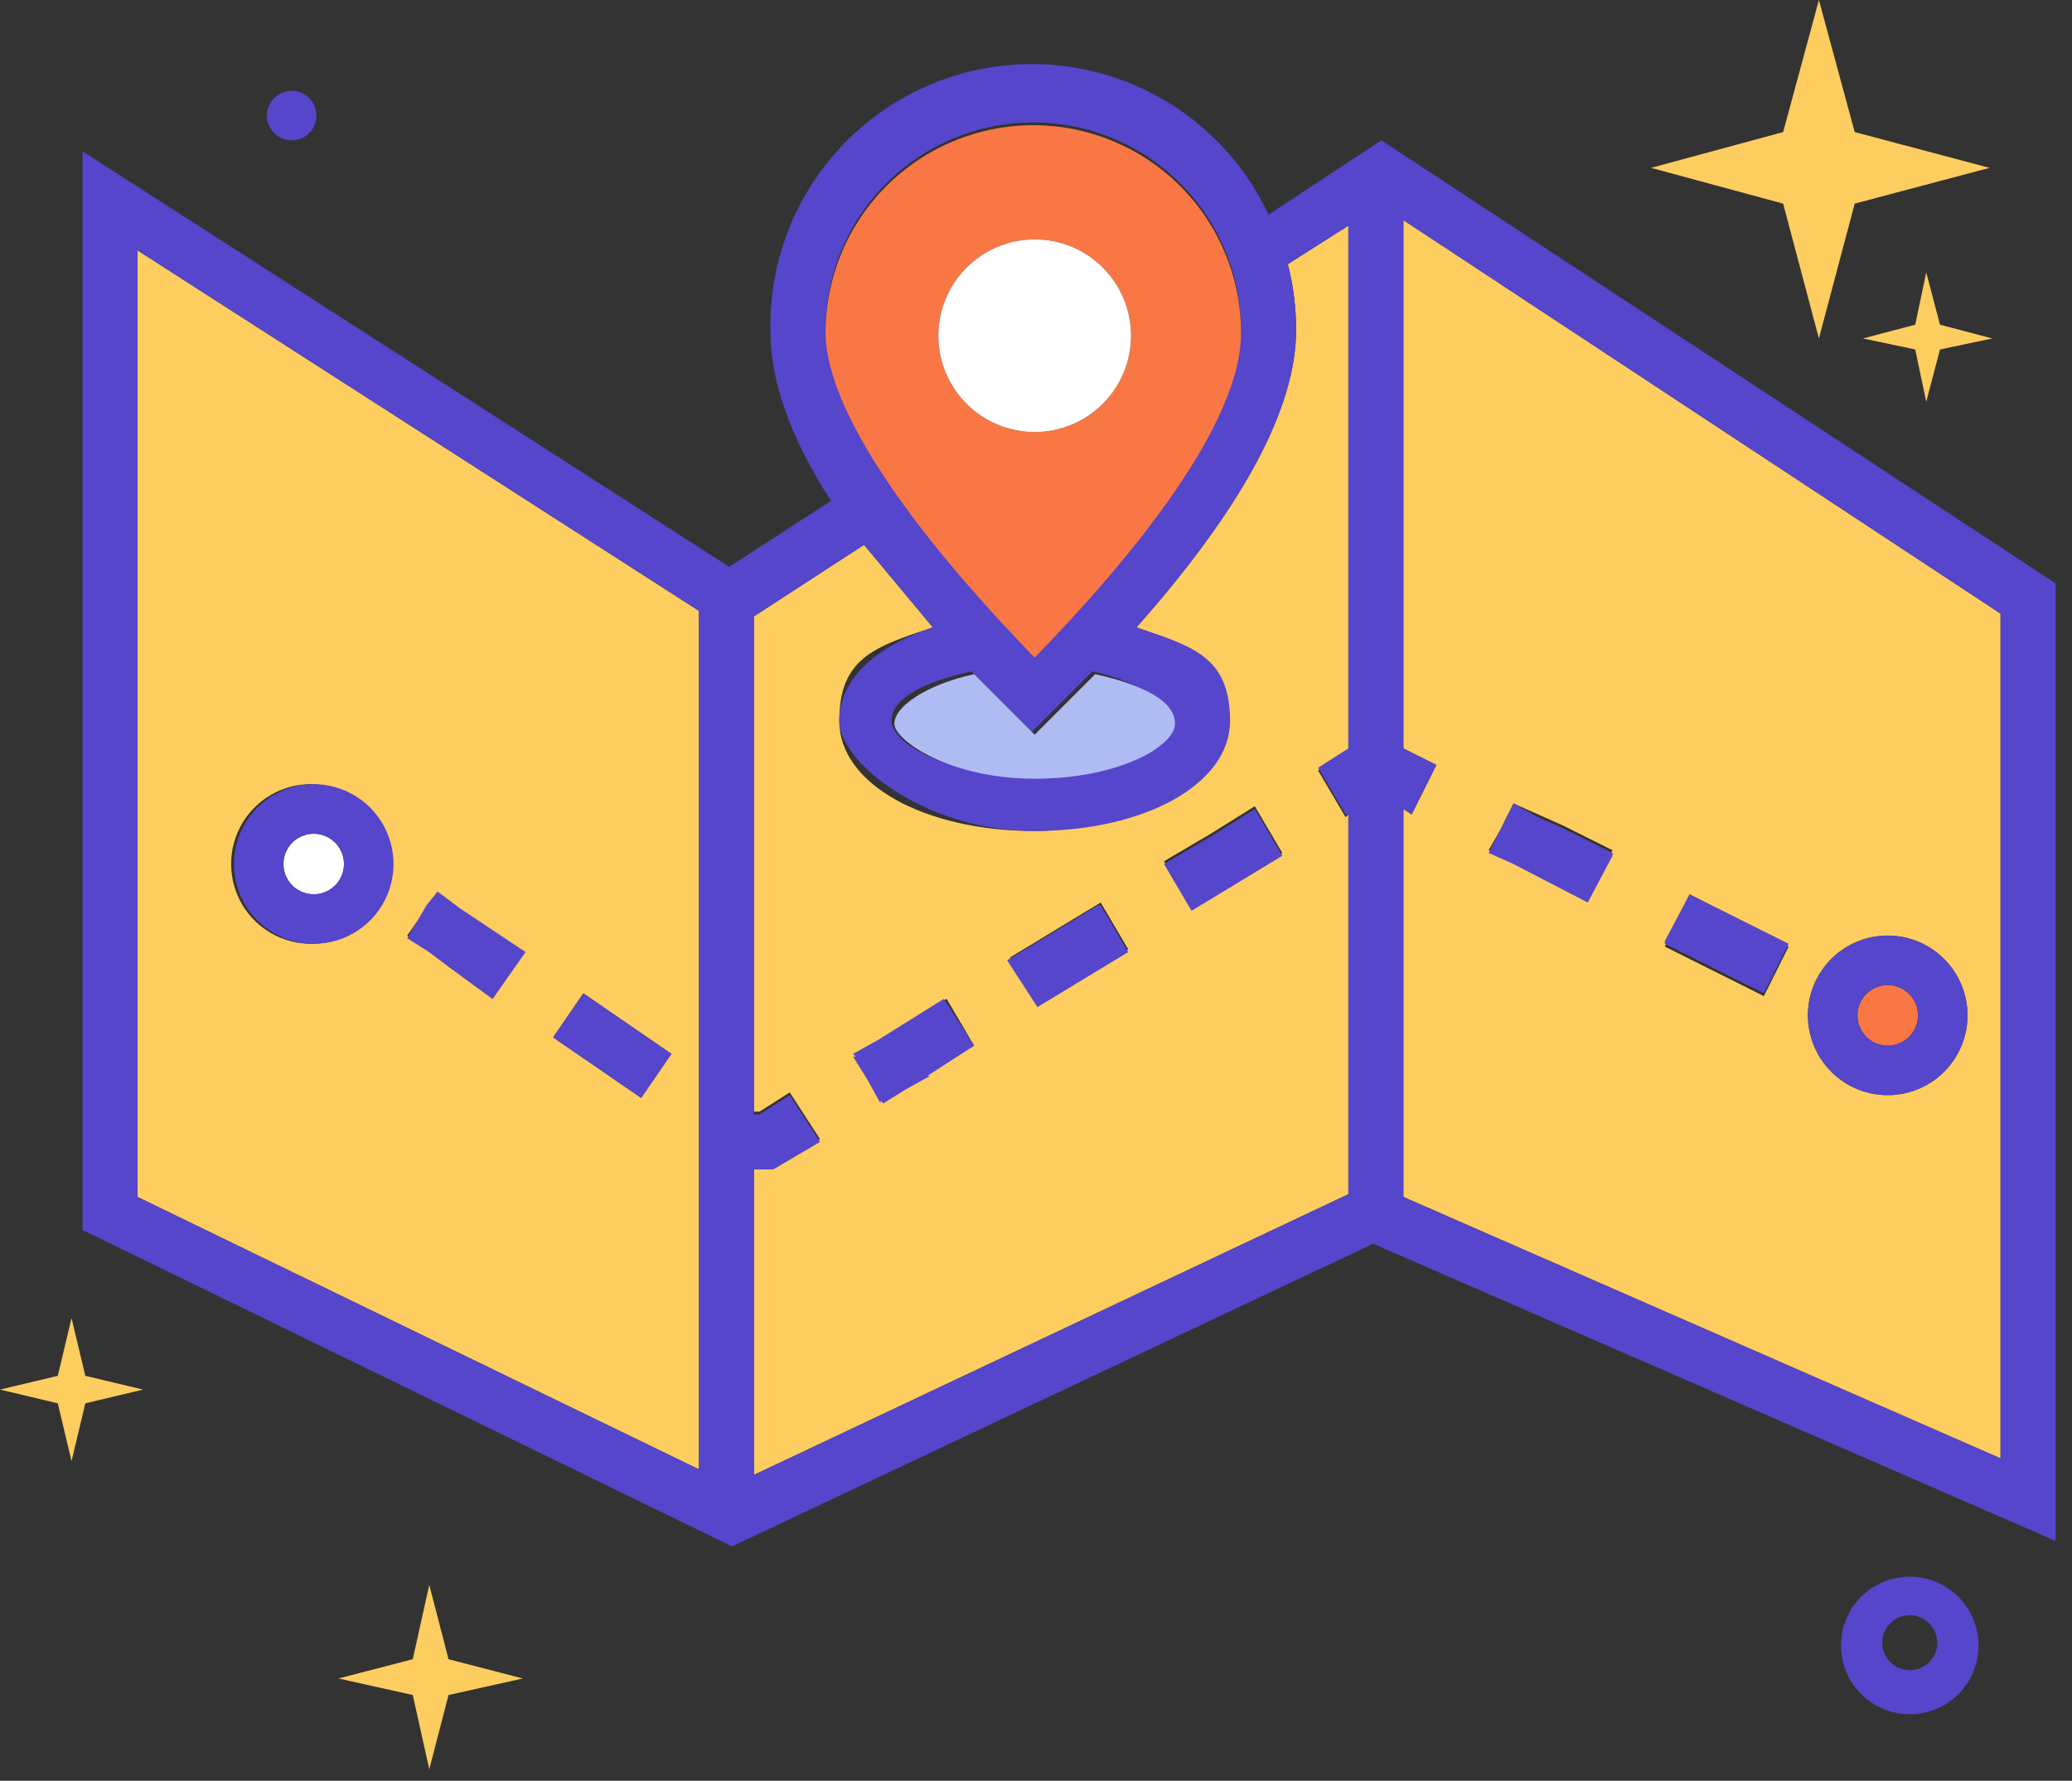 <svg width="121" height="104" viewBox="0 0 121 104" fill="none" xmlns="http://www.w3.org/2000/svg">
<rect x="0" y="0" width="121" height="104" fill="#333333" stroke="none"/>
<path d="M104.131 11.892L96.418 9.803L104.131 7.713L106.22 0L108.31 7.713L116.184 9.803L108.31 11.892L106.22 19.766L104.131 11.892ZM111.845 20.409L108.792 19.766L111.845 18.962L112.488 15.909L113.291 18.962L116.344 19.766L113.291 20.409L112.488 23.462L111.845 20.409Z" fill="#FDCD60"/>
<path d="M3.375 81.955L0 81.152L3.375 80.349L4.178 76.974L4.982 80.349L8.356 81.152L4.982 81.955L4.178 85.33L3.375 81.955Z" fill="#FDCD60"/>
<path d="M15.589 6.749C15.589 7.133 15.741 7.501 16.012 7.772C16.284 8.043 16.652 8.196 17.035 8.196C17.419 8.196 17.787 8.043 18.058 7.772C18.329 7.501 18.481 7.133 18.481 6.749C18.481 6.366 18.329 5.998 18.058 5.727C17.787 5.455 17.419 5.303 17.035 5.303C16.652 5.303 16.284 5.455 16.012 5.727C15.741 5.998 15.589 6.366 15.589 6.749Z" fill="#5546CB"/>
<path d="M24.104 98.989L19.766 98.025L24.104 96.9L25.069 92.561L26.194 96.9L30.532 98.025L26.194 98.989L25.069 103.328L24.104 98.989Z" fill="#FDCD60"/>
<path d="M111.525 100.114C110.731 100.114 109.954 99.879 109.293 99.437C108.633 98.996 108.118 98.368 107.814 97.634C107.51 96.9 107.43 96.092 107.585 95.313C107.74 94.534 108.123 93.818 108.684 93.256C109.246 92.694 109.962 92.312 110.741 92.157C111.521 92.002 112.329 92.081 113.063 92.385C113.797 92.689 114.424 93.204 114.866 93.865C115.307 94.525 115.543 95.302 115.543 96.097C115.543 97.162 115.119 98.184 114.366 98.938C113.613 99.691 112.591 100.114 111.525 100.114ZM111.525 94.329C111.207 94.329 110.897 94.423 110.632 94.6C110.368 94.776 110.162 95.028 110.041 95.321C109.919 95.615 109.887 95.938 109.949 96.25C110.011 96.561 110.164 96.848 110.389 97.072C110.614 97.297 110.9 97.45 111.212 97.512C111.523 97.574 111.847 97.542 112.14 97.421C112.434 97.299 112.685 97.093 112.861 96.829C113.038 96.565 113.132 96.254 113.132 95.936C113.132 95.51 112.963 95.101 112.662 94.8C112.36 94.498 111.951 94.329 111.525 94.329Z" fill="#5546CB"/>
<path d="M78.58 47.727L76.973 44.995L78.741 43.87V13.177L75.206 15.427C75.53 16.687 75.692 17.983 75.688 19.284C75.688 23.783 72.634 29.568 66.367 36.639C69.742 37.764 71.831 39.692 71.831 42.103C71.831 44.513 66.849 48.531 60.421 48.531C53.993 48.531 49.012 45.799 49.012 42.103C49.012 38.407 51.101 37.764 54.476 36.639L50.458 31.818L44.03 35.996V64.922H44.352L46.119 63.797L47.887 66.528L45.155 68.135H44.03V86.134L78.741 69.743V47.566L78.58 47.727ZM56.886 61.065L54.315 62.672L53.029 63.475L51.744 64.279H51.583L50.78 62.833L49.976 61.547L51.422 60.743L55.279 58.333L56.886 61.065ZM65.885 55.441L60.582 58.654L58.975 55.922L64.278 52.709L65.885 55.441ZM74.884 49.816L69.581 53.03L67.974 50.298L70.706 48.691L73.277 47.084L74.884 49.816ZM8.034 69.903L40.816 85.812V35.675L8.034 14.623V69.903ZM34.067 58.012L39.209 61.547L37.442 64.118L32.299 60.583L34.067 58.012ZM24.907 53.03L25.55 52.227L26.836 53.191L30.532 55.762L28.764 58.333L26.354 56.565L25.068 55.601L23.782 54.637L24.907 53.03ZM18.158 45.799C19.08 45.799 19.981 46.072 20.747 46.584C21.514 47.096 22.111 47.824 22.464 48.675C22.816 49.527 22.909 50.464 22.729 51.368C22.549 52.272 22.105 53.102 21.453 53.754C20.802 54.406 19.971 54.85 19.067 55.029C18.163 55.209 17.226 55.117 16.375 54.764C15.523 54.412 14.795 53.814 14.283 53.048C13.771 52.282 13.498 51.381 13.498 50.459C13.498 49.833 13.623 49.214 13.867 48.638C14.111 48.061 14.469 47.54 14.919 47.105C15.369 46.67 15.902 46.331 16.486 46.106C17.07 45.882 17.693 45.777 18.319 45.799H18.158ZM81.955 43.71L83.883 44.674L82.437 47.566L81.955 47.245V69.903L116.826 85.169V35.835L81.955 12.856V43.71ZM110.237 54.637C111.159 54.637 112.06 54.91 112.826 55.422C113.593 55.934 114.19 56.662 114.543 57.514C114.896 58.365 114.988 59.302 114.808 60.206C114.628 61.11 114.184 61.941 113.533 62.593C112.881 63.244 112.051 63.688 111.147 63.868C110.243 64.048 109.306 63.955 108.454 63.603C107.602 63.25 106.875 62.653 106.363 61.886C105.851 61.12 105.577 60.219 105.577 59.297C105.577 58.061 106.068 56.876 106.942 56.002C107.816 55.128 109.001 54.637 110.237 54.637ZM98.667 52.227L104.452 55.28L103.006 58.172L97.221 55.28L98.667 52.227ZM87.579 48.531L88.383 46.923L89.829 47.566L91.275 48.209L94.168 49.655L92.722 52.548L88.383 50.298L86.936 49.655L87.579 48.531Z" fill="#FDCD60"/>
<path d="M80.669 8.196L74.081 12.534C72.592 9.355 70.054 6.786 66.893 5.259C63.732 3.733 60.141 3.343 56.726 4.154C53.311 4.965 50.279 6.929 48.142 9.714C46.006 12.499 44.894 15.935 44.995 19.444C44.995 22.176 46.119 25.551 48.53 29.247L42.584 33.103L4.82 8.838V71.832L42.745 90.312L80.187 72.635L120.04 89.99V34.068L80.669 8.196ZM48.209 19.284C48.209 16.066 49.487 12.98 51.762 10.704C54.037 8.429 57.123 7.151 60.341 7.151C63.559 7.151 66.645 8.429 68.92 10.704C71.195 12.98 72.474 16.066 72.474 19.284C72.474 24.587 66.046 32.3 60.421 38.246C50.458 28.122 48.209 22.337 48.209 19.284ZM63.796 39.21C66.689 39.853 68.456 41.138 68.456 42.103C68.456 43.067 65.242 45.316 60.261 45.316C55.279 45.316 52.065 43.388 52.065 42.103C52.065 40.817 53.833 39.853 56.725 39.21L59.136 41.62L60.261 42.745L61.386 41.62L63.796 39.21ZM40.816 85.812L8.034 69.903V14.623L40.816 35.675V85.812ZM44.03 86.133V68.296H45.155L47.887 66.689L46.119 63.957L44.352 65.082H44.03V35.996L50.458 31.818L54.476 36.639C51.101 37.764 49.012 39.692 49.012 42.103C49.012 44.513 53.994 48.53 60.421 48.53C66.849 48.53 71.831 45.799 71.831 42.103C71.831 38.407 69.742 37.764 66.367 36.639C72.634 29.568 75.688 23.783 75.688 19.284C75.692 17.983 75.53 16.687 75.206 15.427L78.741 13.177V43.709L76.973 44.834L78.58 47.566H78.741V69.742L44.03 86.133ZM116.826 85.169L81.955 69.903V47.245L82.437 47.566L83.883 44.674L81.955 43.709V12.856L116.826 35.835V85.169Z" fill="#5546CB"/>
<path d="M23.783 54.798L25.069 55.601L26.354 56.565L28.765 58.333L30.693 55.601L26.836 53.03L25.551 52.066L24.908 52.869L23.783 54.798ZM37.442 64.118L39.21 61.547L34.068 58.012L32.3 60.583L37.442 64.118ZM55.119 58.333L51.262 60.743L49.816 61.547L49.977 61.708H49.816L50.62 62.993L51.423 64.439V64.279L51.584 64.439L52.869 63.636L54.316 62.833H54.155L56.887 61.065L55.119 58.333ZM64.118 52.869L58.815 56.083L60.583 58.815L65.886 55.601L64.279 52.869H64.118ZM73.278 47.245L70.707 48.852L67.975 50.459L69.582 53.191L74.885 49.977L73.278 47.245ZM86.937 49.816L88.383 50.459L92.722 52.709L94.168 49.977V49.816L91.276 48.37L89.83 47.727L88.383 46.923L87.58 48.531L86.937 49.816ZM103.007 58.012L104.453 55.119L98.668 52.227L97.222 54.958V55.119L103.007 58.012Z" fill="#5546CB"/>
<path d="M110.237 61.065C110.587 61.065 110.929 60.961 111.219 60.767C111.51 60.573 111.737 60.297 111.871 59.974C112.004 59.651 112.039 59.295 111.971 58.952C111.903 58.609 111.735 58.294 111.487 58.047C111.24 57.8 110.925 57.632 110.582 57.563C110.239 57.495 109.884 57.53 109.561 57.664C109.238 57.798 108.962 58.024 108.768 58.315C108.573 58.606 108.47 58.947 108.47 59.297C108.47 59.766 108.656 60.216 108.987 60.547C109.319 60.879 109.769 61.065 110.237 61.065Z" fill="#F97744"/>
<path d="M110.239 63.957C111.161 63.957 112.062 63.684 112.828 63.172C113.595 62.66 114.192 61.932 114.545 61.081C114.898 60.229 114.99 59.292 114.81 58.388C114.63 57.484 114.186 56.654 113.535 56.002C112.883 55.35 112.052 54.906 111.148 54.727C110.244 54.547 109.307 54.639 108.456 54.992C107.604 55.344 106.877 55.942 106.364 56.708C105.852 57.474 105.579 58.376 105.579 59.297C105.579 60.533 106.07 61.718 106.944 62.593C107.818 63.467 109.003 63.957 110.239 63.957ZM110.239 57.53C110.589 57.53 110.931 57.633 111.221 57.828C111.512 58.022 111.739 58.298 111.872 58.621C112.006 58.944 112.041 59.299 111.973 59.642C111.905 59.985 111.736 60.3 111.489 60.547C111.242 60.794 110.927 60.963 110.584 61.031C110.241 61.099 109.886 61.064 109.563 60.93C109.24 60.797 108.964 60.57 108.77 60.279C108.575 59.989 108.472 59.647 108.472 59.297C108.472 58.828 108.658 58.379 108.989 58.047C109.321 57.716 109.77 57.53 110.239 57.53Z" fill="#5546CB"/>
<path d="M18.318 52.226C18.668 52.226 19.01 52.123 19.3 51.928C19.591 51.734 19.818 51.458 19.952 51.135C20.085 50.812 20.12 50.457 20.052 50.114C19.984 49.771 19.816 49.456 19.568 49.209C19.321 48.962 19.006 48.793 18.663 48.725C18.32 48.657 17.965 48.692 17.642 48.826C17.319 48.959 17.043 49.186 16.849 49.477C16.654 49.767 16.551 50.109 16.551 50.459C16.551 50.928 16.737 51.377 17.069 51.709C17.4 52.04 17.85 52.226 18.318 52.226Z" fill="white"/>
<path d="M18.321 55.119C19.243 55.119 20.144 54.846 20.91 54.334C21.677 53.822 22.274 53.094 22.627 52.242C22.98 51.391 23.072 50.454 22.892 49.55C22.712 48.646 22.268 47.815 21.617 47.164C20.965 46.512 20.134 46.068 19.23 45.888C18.326 45.708 17.39 45.801 16.538 46.153C15.686 46.506 14.959 47.103 14.447 47.87C13.934 48.636 13.661 49.537 13.661 50.459C13.661 51.695 14.152 52.88 15.026 53.754C15.9 54.628 17.085 55.119 18.321 55.119ZM18.321 48.691C18.671 48.691 19.013 48.795 19.303 48.989C19.594 49.183 19.821 49.459 19.954 49.782C20.088 50.105 20.123 50.461 20.055 50.804C19.987 51.147 19.819 51.462 19.571 51.709C19.324 51.956 19.009 52.124 18.666 52.193C18.323 52.261 17.968 52.226 17.645 52.092C17.322 51.958 17.046 51.732 16.852 51.441C16.657 51.15 16.554 50.809 16.554 50.459C16.554 49.99 16.74 49.54 17.071 49.209C17.403 48.877 17.852 48.691 18.321 48.691Z" fill="#5546CB"/>
<path d="M59.298 41.781L56.888 39.371C53.995 40.014 52.227 41.299 52.227 42.263C52.227 43.227 55.441 45.477 60.423 45.477C65.405 45.477 68.619 43.549 68.619 42.263C68.619 40.978 66.851 40.014 63.958 39.371L61.548 41.781L60.423 42.906L59.298 41.781Z" fill="#AFBCF3"/>
<path d="M60.422 38.407C66.207 32.461 72.474 24.747 72.474 19.444C72.474 16.227 71.196 13.141 68.921 10.865C66.645 8.59 63.559 7.312 60.342 7.312C57.124 7.312 54.038 8.59 51.763 10.865C49.487 13.141 48.209 16.227 48.209 19.444C48.209 22.337 50.459 28.122 60.422 38.407ZM54.798 19.605C54.798 18.493 55.127 17.405 55.745 16.48C56.364 15.555 57.242 14.835 58.27 14.409C59.297 13.983 60.428 13.872 61.519 14.089C62.61 14.306 63.612 14.841 64.399 15.628C65.186 16.415 65.721 17.417 65.938 18.508C66.155 19.599 66.044 20.73 65.618 21.757C65.192 22.785 64.472 23.663 63.547 24.282C62.622 24.899 61.534 25.229 60.422 25.229C58.93 25.229 57.5 24.637 56.445 23.582C55.39 22.527 54.798 21.097 54.798 19.605Z" fill="#F97744"/>
<path d="M54.799 19.605C54.799 21.097 55.391 22.527 56.446 23.582C57.501 24.637 58.931 25.229 60.423 25.229C61.915 25.229 63.346 24.637 64.4 23.582C65.455 22.527 66.048 21.097 66.048 19.605C66.048 18.113 65.455 16.683 64.4 15.628C63.346 14.573 61.915 13.981 60.423 13.981C58.931 13.981 57.501 14.573 56.446 15.628C55.391 16.683 54.799 18.113 54.799 19.605Z" fill="white"/>
</svg>
